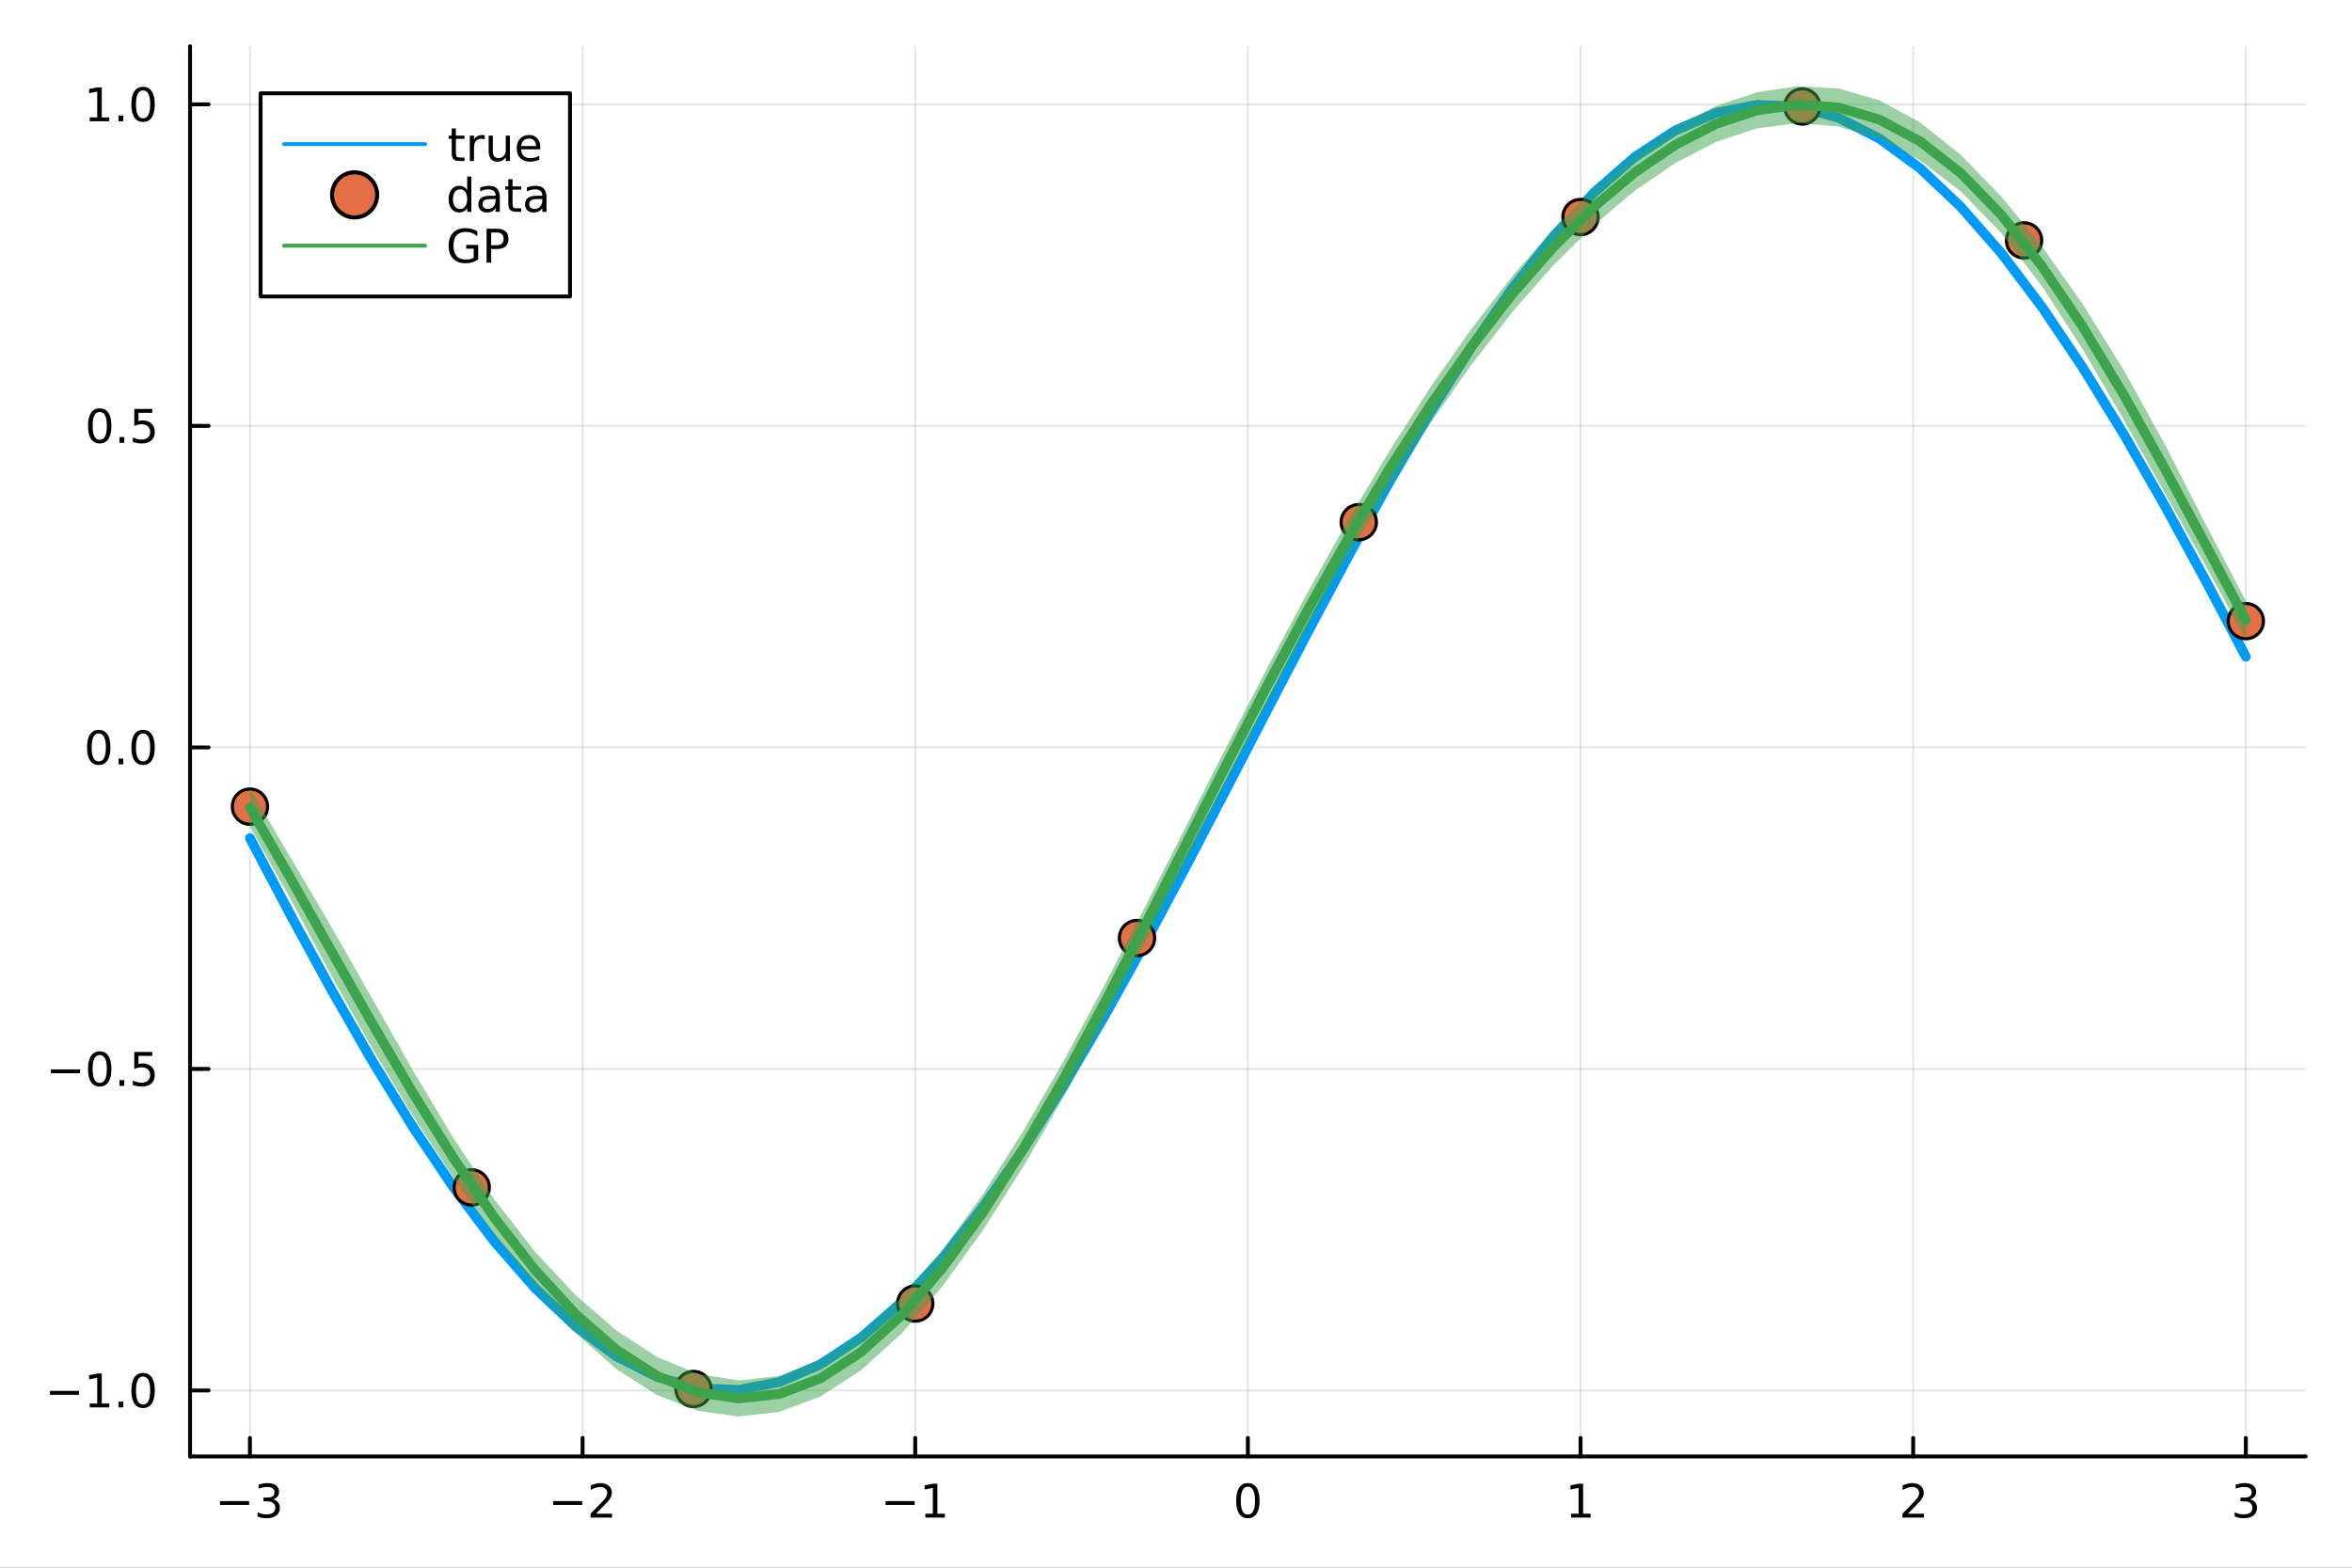 <?xml version="1.0" encoding="utf-8"?>
<svg xmlns="http://www.w3.org/2000/svg" xmlns:xlink="http://www.w3.org/1999/xlink" width="600" height="400" viewBox="0 0 2400 1600">
<rect x="0" y="0" width="2400" height="1600" fill="#333333" stroke="none"/>
<defs>
  <clipPath id="clip080">
    <rect x="0" y="0" width="2400" height="1600"/>
  </clipPath>
</defs>
<path clip-path="url(#clip080)" d="
M0 1600 L2400 1600 L2400 0 L0 0  Z
  " fill="#ffffff" fill-rule="evenodd" fill-opacity="1"/>
<defs>
  <clipPath id="clip081">
    <rect x="480" y="0" width="1681" height="1600"/>
  </clipPath>
</defs>
<path clip-path="url(#clip080)" d="
M193.936 1486.45 L2352.76 1486.45 L2352.76 47.244 L193.936 47.244  Z
  " fill="#ffffff" fill-rule="evenodd" fill-opacity="1"/>
<defs>
  <clipPath id="clip082">
    <rect x="193" y="47" width="2160" height="1440"/>
  </clipPath>
</defs>
<polyline clip-path="url(#clip082)" style="stroke:#000000; stroke-linecap:round; stroke-linejoin:round; stroke-width:2; stroke-opacity:0.1; fill:none" points="
  255.035,1486.45 255.035,47.244 
  "/>
<polyline clip-path="url(#clip082)" style="stroke:#000000; stroke-linecap:round; stroke-linejoin:round; stroke-width:2; stroke-opacity:0.1; fill:none" points="
  594.472,1486.45 594.472,47.244 
  "/>
<polyline clip-path="url(#clip082)" style="stroke:#000000; stroke-linecap:round; stroke-linejoin:round; stroke-width:2; stroke-opacity:0.1; fill:none" points="
  933.909,1486.45 933.909,47.244 
  "/>
<polyline clip-path="url(#clip082)" style="stroke:#000000; stroke-linecap:round; stroke-linejoin:round; stroke-width:2; stroke-opacity:0.1; fill:none" points="
  1273.35,1486.45 1273.35,47.244 
  "/>
<polyline clip-path="url(#clip082)" style="stroke:#000000; stroke-linecap:round; stroke-linejoin:round; stroke-width:2; stroke-opacity:0.1; fill:none" points="
  1612.78,1486.45 1612.78,47.244 
  "/>
<polyline clip-path="url(#clip082)" style="stroke:#000000; stroke-linecap:round; stroke-linejoin:round; stroke-width:2; stroke-opacity:0.1; fill:none" points="
  1952.22,1486.45 1952.22,47.244 
  "/>
<polyline clip-path="url(#clip082)" style="stroke:#000000; stroke-linecap:round; stroke-linejoin:round; stroke-width:2; stroke-opacity:0.1; fill:none" points="
  2291.66,1486.45 2291.66,47.244 
  "/>
<polyline clip-path="url(#clip080)" style="stroke:#000000; stroke-linecap:round; stroke-linejoin:round; stroke-width:4; stroke-opacity:1; fill:none" points="
  193.936,1486.45 2352.76,1486.45 
  "/>
<polyline clip-path="url(#clip080)" style="stroke:#000000; stroke-linecap:round; stroke-linejoin:round; stroke-width:4; stroke-opacity:1; fill:none" points="
  255.035,1486.45 255.035,1467.55 
  "/>
<polyline clip-path="url(#clip080)" style="stroke:#000000; stroke-linecap:round; stroke-linejoin:round; stroke-width:4; stroke-opacity:1; fill:none" points="
  594.472,1486.45 594.472,1467.55 
  "/>
<polyline clip-path="url(#clip080)" style="stroke:#000000; stroke-linecap:round; stroke-linejoin:round; stroke-width:4; stroke-opacity:1; fill:none" points="
  933.909,1486.45 933.909,1467.55 
  "/>
<polyline clip-path="url(#clip080)" style="stroke:#000000; stroke-linecap:round; stroke-linejoin:round; stroke-width:4; stroke-opacity:1; fill:none" points="
  1273.35,1486.45 1273.35,1467.55 
  "/>
<polyline clip-path="url(#clip080)" style="stroke:#000000; stroke-linecap:round; stroke-linejoin:round; stroke-width:4; stroke-opacity:1; fill:none" points="
  1612.78,1486.45 1612.78,1467.55 
  "/>
<polyline clip-path="url(#clip080)" style="stroke:#000000; stroke-linecap:round; stroke-linejoin:round; stroke-width:4; stroke-opacity:1; fill:none" points="
  1952.22,1486.45 1952.22,1467.55 
  "/>
<polyline clip-path="url(#clip080)" style="stroke:#000000; stroke-linecap:round; stroke-linejoin:round; stroke-width:4; stroke-opacity:1; fill:none" points="
  2291.66,1486.45 2291.66,1467.55 
  "/>
<path clip-path="url(#clip080)" d="M224.502 1532.02 L254.178 1532.02 L254.178 1535.95 L224.502 1535.95 L224.502 1532.02 Z" fill="#000000" fill-rule="evenodd" fill-opacity="1" /><path clip-path="url(#clip080)" d="M278.437 1530.21 Q281.794 1530.93 283.669 1533.2 Q285.567 1535.47 285.567 1538.8 Q285.567 1543.92 282.048 1546.72 Q278.53 1549.52 272.048 1549.52 Q269.873 1549.52 267.558 1549.08 Q265.266 1548.66 262.812 1547.81 L262.812 1543.29 Q264.757 1544.43 267.072 1545.01 Q269.386 1545.58 271.91 1545.58 Q276.308 1545.58 278.599 1543.85 Q280.914 1542.11 280.914 1538.8 Q280.914 1535.75 278.761 1534.03 Q276.632 1532.3 272.812 1532.3 L268.785 1532.3 L268.785 1528.45 L272.998 1528.45 Q276.447 1528.45 278.275 1527.09 Q280.104 1525.7 280.104 1523.11 Q280.104 1520.45 278.206 1519.03 Q276.331 1517.6 272.812 1517.6 Q270.891 1517.6 268.692 1518.01 Q266.493 1518.43 263.854 1519.31 L263.854 1515.14 Q266.516 1514.4 268.831 1514.03 Q271.169 1513.66 273.229 1513.66 Q278.553 1513.66 281.655 1516.09 Q284.757 1518.5 284.757 1522.62 Q284.757 1525.49 283.113 1527.48 Q281.47 1529.45 278.437 1530.21 Z" fill="#000000" fill-rule="evenodd" fill-opacity="1" /><path clip-path="url(#clip080)" d="M564.414 1532.02 L594.09 1532.02 L594.09 1535.95 L564.414 1535.95 L564.414 1532.02 Z" fill="#000000" fill-rule="evenodd" fill-opacity="1" /><path clip-path="url(#clip080)" d="M608.21 1544.91 L624.529 1544.91 L624.529 1548.85 L602.585 1548.85 L602.585 1544.91 Q605.247 1542.16 609.83 1537.53 Q614.437 1532.88 615.617 1531.53 Q617.863 1529.01 618.742 1527.27 Q619.645 1525.51 619.645 1523.82 Q619.645 1521.07 617.701 1519.33 Q615.78 1517.6 612.678 1517.6 Q610.479 1517.6 608.025 1518.36 Q605.594 1519.13 602.817 1520.68 L602.817 1515.95 Q605.641 1514.82 608.094 1514.24 Q610.548 1513.66 612.585 1513.66 Q617.955 1513.66 621.15 1516.35 Q624.344 1519.03 624.344 1523.52 Q624.344 1525.65 623.534 1527.57 Q622.747 1529.47 620.641 1532.07 Q620.062 1532.74 616.96 1535.95 Q613.858 1539.15 608.21 1544.91 Z" fill="#000000" fill-rule="evenodd" fill-opacity="1" /><path clip-path="url(#clip080)" d="M903.666 1532.02 L933.342 1532.02 L933.342 1535.95 L903.666 1535.95 L903.666 1532.02 Z" fill="#000000" fill-rule="evenodd" fill-opacity="1" /><path clip-path="url(#clip080)" d="M944.244 1544.91 L951.883 1544.91 L951.883 1518.55 L943.573 1520.21 L943.573 1515.95 L951.837 1514.29 L956.513 1514.29 L956.513 1544.91 L964.152 1544.91 L964.152 1548.85 L944.244 1548.85 L944.244 1544.91 Z" fill="#000000" fill-rule="evenodd" fill-opacity="1" /><path clip-path="url(#clip080)" d="M1273.35 1517.37 Q1269.73 1517.37 1267.91 1520.93 Q1266.1 1524.47 1266.1 1531.6 Q1266.1 1538.71 1267.91 1542.27 Q1269.73 1545.82 1273.35 1545.82 Q1276.98 1545.82 1278.79 1542.27 Q1280.61 1538.71 1280.61 1531.6 Q1280.61 1524.47 1278.79 1520.93 Q1276.98 1517.37 1273.35 1517.37 M1273.35 1513.66 Q1279.16 1513.66 1282.21 1518.27 Q1285.29 1522.85 1285.29 1531.6 Q1285.29 1540.33 1282.21 1544.94 Q1279.16 1549.52 1273.35 1549.52 Q1267.54 1549.52 1264.46 1544.94 Q1261.4 1540.33 1261.4 1531.6 Q1261.4 1522.85 1264.46 1518.27 Q1267.54 1513.66 1273.35 1513.66 Z" fill="#000000" fill-rule="evenodd" fill-opacity="1" /><path clip-path="url(#clip080)" d="M1603.17 1544.91 L1610.8 1544.91 L1610.8 1518.55 L1602.49 1520.21 L1602.49 1515.95 L1610.76 1514.29 L1615.43 1514.29 L1615.43 1544.91 L1623.07 1544.91 L1623.07 1548.85 L1603.17 1548.85 L1603.17 1544.91 Z" fill="#000000" fill-rule="evenodd" fill-opacity="1" /><path clip-path="url(#clip080)" d="M1946.87 1544.91 L1963.19 1544.91 L1963.19 1548.85 L1941.25 1548.85 L1941.25 1544.91 Q1943.91 1542.16 1948.49 1537.53 Q1953.1 1532.88 1954.28 1531.53 Q1956.53 1529.01 1957.41 1527.27 Q1958.31 1525.51 1958.31 1523.82 Q1958.31 1521.07 1956.36 1519.33 Q1954.44 1517.6 1951.34 1517.6 Q1949.14 1517.6 1946.69 1518.36 Q1944.26 1519.13 1941.48 1520.68 L1941.48 1515.95 Q1944.3 1514.82 1946.76 1514.24 Q1949.21 1513.66 1951.25 1513.66 Q1956.62 1513.66 1959.81 1516.35 Q1963.01 1519.03 1963.01 1523.52 Q1963.01 1525.65 1962.2 1527.57 Q1961.41 1529.47 1959.3 1532.07 Q1958.72 1532.74 1955.62 1535.95 Q1952.52 1539.15 1946.87 1544.91 Z" fill="#000000" fill-rule="evenodd" fill-opacity="1" /><path clip-path="url(#clip080)" d="M2295.9 1530.21 Q2299.26 1530.93 2301.14 1533.2 Q2303.03 1535.47 2303.03 1538.8 Q2303.03 1543.92 2299.52 1546.72 Q2296 1549.52 2289.52 1549.52 Q2287.34 1549.52 2285.03 1549.08 Q2282.73 1548.66 2280.28 1547.81 L2280.28 1543.29 Q2282.22 1544.43 2284.54 1545.01 Q2286.85 1545.58 2289.38 1545.58 Q2293.78 1545.58 2296.07 1543.85 Q2298.38 1542.11 2298.38 1538.8 Q2298.38 1535.75 2296.23 1534.03 Q2294.1 1532.3 2290.28 1532.3 L2286.25 1532.3 L2286.25 1528.45 L2290.47 1528.45 Q2293.91 1528.45 2295.74 1527.09 Q2297.57 1525.7 2297.57 1523.11 Q2297.57 1520.45 2295.67 1519.03 Q2293.8 1517.6 2290.28 1517.6 Q2288.36 1517.6 2286.16 1518.01 Q2283.96 1518.43 2281.32 1519.31 L2281.32 1515.14 Q2283.98 1514.4 2286.3 1514.03 Q2288.64 1513.66 2290.7 1513.66 Q2296.02 1513.66 2299.12 1516.09 Q2302.22 1518.5 2302.22 1522.62 Q2302.22 1525.49 2300.58 1527.48 Q2298.94 1529.45 2295.9 1530.21 Z" fill="#000000" fill-rule="evenodd" fill-opacity="1" /><polyline clip-path="url(#clip082)" style="stroke:#000000; stroke-linecap:round; stroke-linejoin:round; stroke-width:2; stroke-opacity:0.1; fill:none" points="
  193.936,1419.12 2352.76,1419.12 
  "/>
<polyline clip-path="url(#clip082)" style="stroke:#000000; stroke-linecap:round; stroke-linejoin:round; stroke-width:2; stroke-opacity:0.1; fill:none" points="
  193.936,1090.97 2352.76,1090.97 
  "/>
<polyline clip-path="url(#clip082)" style="stroke:#000000; stroke-linecap:round; stroke-linejoin:round; stroke-width:2; stroke-opacity:0.1; fill:none" points="
  193.936,762.808 2352.76,762.808 
  "/>
<polyline clip-path="url(#clip082)" style="stroke:#000000; stroke-linecap:round; stroke-linejoin:round; stroke-width:2; stroke-opacity:0.1; fill:none" points="
  193.936,434.651 2352.76,434.651 
  "/>
<polyline clip-path="url(#clip082)" style="stroke:#000000; stroke-linecap:round; stroke-linejoin:round; stroke-width:2; stroke-opacity:0.1; fill:none" points="
  193.936,106.494 2352.76,106.494 
  "/>
<polyline clip-path="url(#clip080)" style="stroke:#000000; stroke-linecap:round; stroke-linejoin:round; stroke-width:4; stroke-opacity:1; fill:none" points="
  193.936,1486.45 193.936,47.244 
  "/>
<polyline clip-path="url(#clip080)" style="stroke:#000000; stroke-linecap:round; stroke-linejoin:round; stroke-width:4; stroke-opacity:1; fill:none" points="
  193.936,1419.12 212.834,1419.12 
  "/>
<polyline clip-path="url(#clip080)" style="stroke:#000000; stroke-linecap:round; stroke-linejoin:round; stroke-width:4; stroke-opacity:1; fill:none" points="
  193.936,1090.97 212.834,1090.97 
  "/>
<polyline clip-path="url(#clip080)" style="stroke:#000000; stroke-linecap:round; stroke-linejoin:round; stroke-width:4; stroke-opacity:1; fill:none" points="
  193.936,762.808 212.834,762.808 
  "/>
<polyline clip-path="url(#clip080)" style="stroke:#000000; stroke-linecap:round; stroke-linejoin:round; stroke-width:4; stroke-opacity:1; fill:none" points="
  193.936,434.651 212.834,434.651 
  "/>
<polyline clip-path="url(#clip080)" style="stroke:#000000; stroke-linecap:round; stroke-linejoin:round; stroke-width:4; stroke-opacity:1; fill:none" points="
  193.936,106.494 212.834,106.494 
  "/>
<path clip-path="url(#clip080)" d="M50.992 1419.57 L80.668 1419.57 L80.668 1423.51 L50.992 1423.51 L50.992 1419.57 Z" fill="#000000" fill-rule="evenodd" fill-opacity="1" /><path clip-path="url(#clip080)" d="M91.571 1432.47 L99.21 1432.47 L99.21 1406.1 L90.899 1407.77 L90.899 1403.51 L99.163 1401.84 L103.839 1401.84 L103.839 1432.47 L111.478 1432.47 L111.478 1436.4 L91.571 1436.4 L91.571 1432.47 Z" fill="#000000" fill-rule="evenodd" fill-opacity="1" /><path clip-path="url(#clip080)" d="M120.922 1430.52 L125.807 1430.52 L125.807 1436.4 L120.922 1436.4 L120.922 1430.52 Z" fill="#000000" fill-rule="evenodd" fill-opacity="1" /><path clip-path="url(#clip080)" d="M145.992 1404.92 Q142.381 1404.92 140.552 1408.49 Q138.746 1412.03 138.746 1419.16 Q138.746 1426.26 140.552 1429.83 Q142.381 1433.37 145.992 1433.37 Q149.626 1433.37 151.431 1429.83 Q153.26 1426.26 153.26 1419.16 Q153.26 1412.03 151.431 1408.49 Q149.626 1404.92 145.992 1404.92 M145.992 1401.22 Q151.802 1401.22 154.857 1405.82 Q157.936 1410.41 157.936 1419.16 Q157.936 1427.88 154.857 1432.49 Q151.802 1437.07 145.992 1437.07 Q140.181 1437.07 137.103 1432.49 Q134.047 1427.88 134.047 1419.16 Q134.047 1410.41 137.103 1405.82 Q140.181 1401.22 145.992 1401.22 Z" fill="#000000" fill-rule="evenodd" fill-opacity="1" /><path clip-path="url(#clip080)" d="M51.987 1091.42 L81.663 1091.42 L81.663 1095.35 L51.987 1095.35 L51.987 1091.42 Z" fill="#000000" fill-rule="evenodd" fill-opacity="1" /><path clip-path="url(#clip080)" d="M101.756 1076.76 Q98.145 1076.76 96.316 1080.33 Q94.51 1083.87 94.51 1091 Q94.51 1098.11 96.316 1101.67 Q98.145 1105.21 101.756 1105.21 Q105.39 1105.21 107.196 1101.67 Q109.024 1098.11 109.024 1091 Q109.024 1083.87 107.196 1080.33 Q105.39 1076.76 101.756 1076.76 M101.756 1073.06 Q107.566 1073.06 110.621 1077.67 Q113.7 1082.25 113.7 1091 Q113.7 1099.73 110.621 1104.33 Q107.566 1108.92 101.756 1108.92 Q95.946 1108.92 92.867 1104.33 Q89.811 1099.73 89.811 1091 Q89.811 1082.25 92.867 1077.67 Q95.946 1073.06 101.756 1073.06 Z" fill="#000000" fill-rule="evenodd" fill-opacity="1" /><path clip-path="url(#clip080)" d="M121.918 1102.37 L126.802 1102.37 L126.802 1108.25 L121.918 1108.25 L121.918 1102.37 Z" fill="#000000" fill-rule="evenodd" fill-opacity="1" /><path clip-path="url(#clip080)" d="M137.033 1073.69 L155.39 1073.69 L155.39 1077.62 L141.316 1077.62 L141.316 1086.09 Q142.334 1085.75 143.353 1085.58 Q144.371 1085.4 145.39 1085.4 Q151.177 1085.4 154.556 1088.57 Q157.936 1091.74 157.936 1097.16 Q157.936 1102.74 154.464 1105.84 Q150.992 1108.92 144.672 1108.92 Q142.496 1108.92 140.228 1108.55 Q137.982 1108.18 135.575 1107.44 L135.575 1102.74 Q137.658 1103.87 139.881 1104.43 Q142.103 1104.98 144.58 1104.98 Q148.584 1104.98 150.922 1102.88 Q153.26 1100.77 153.26 1097.16 Q153.26 1093.55 150.922 1091.44 Q148.584 1089.33 144.58 1089.33 Q142.705 1089.33 140.83 1089.75 Q138.978 1090.17 137.033 1091.05 L137.033 1073.69 Z" fill="#000000" fill-rule="evenodd" fill-opacity="1" /><path clip-path="url(#clip080)" d="M100.76 748.607 Q97.149 748.607 95.321 752.172 Q93.515 755.713 93.515 762.843 Q93.515 769.949 95.321 773.514 Q97.149 777.056 100.76 777.056 Q104.395 777.056 106.2 773.514 Q108.029 769.949 108.029 762.843 Q108.029 755.713 106.2 752.172 Q104.395 748.607 100.76 748.607 M100.76 744.903 Q106.571 744.903 109.626 749.51 Q112.705 754.093 112.705 762.843 Q112.705 771.57 109.626 776.176 Q106.571 780.759 100.76 780.759 Q94.95 780.759 91.871 776.176 Q88.816 771.57 88.816 762.843 Q88.816 754.093 91.871 749.51 Q94.95 744.903 100.76 744.903 Z" fill="#000000" fill-rule="evenodd" fill-opacity="1" /><path clip-path="url(#clip080)" d="M120.922 774.209 L125.807 774.209 L125.807 780.088 L120.922 780.088 L120.922 774.209 Z" fill="#000000" fill-rule="evenodd" fill-opacity="1" /><path clip-path="url(#clip080)" d="M145.992 748.607 Q142.381 748.607 140.552 752.172 Q138.746 755.713 138.746 762.843 Q138.746 769.949 140.552 773.514 Q142.381 777.056 145.992 777.056 Q149.626 777.056 151.431 773.514 Q153.26 769.949 153.26 762.843 Q153.26 755.713 151.431 752.172 Q149.626 748.607 145.992 748.607 M145.992 744.903 Q151.802 744.903 154.857 749.51 Q157.936 754.093 157.936 762.843 Q157.936 771.57 154.857 776.176 Q151.802 780.759 145.992 780.759 Q140.181 780.759 137.103 776.176 Q134.047 771.57 134.047 762.843 Q134.047 754.093 137.103 749.51 Q140.181 744.903 145.992 744.903 Z" fill="#000000" fill-rule="evenodd" fill-opacity="1" /><path clip-path="url(#clip080)" d="M101.756 420.45 Q98.145 420.45 96.316 424.014 Q94.51 427.556 94.51 434.686 Q94.51 441.792 96.316 445.357 Q98.145 448.898 101.756 448.898 Q105.39 448.898 107.196 445.357 Q109.024 441.792 109.024 434.686 Q109.024 427.556 107.196 424.014 Q105.39 420.45 101.756 420.45 M101.756 416.746 Q107.566 416.746 110.621 421.352 Q113.7 425.936 113.7 434.686 Q113.7 443.412 110.621 448.019 Q107.566 452.602 101.756 452.602 Q95.946 452.602 92.867 448.019 Q89.811 443.412 89.811 434.686 Q89.811 425.936 92.867 421.352 Q95.946 416.746 101.756 416.746 Z" fill="#000000" fill-rule="evenodd" fill-opacity="1" /><path clip-path="url(#clip080)" d="M121.918 446.051 L126.802 446.051 L126.802 451.931 L121.918 451.931 L121.918 446.051 Z" fill="#000000" fill-rule="evenodd" fill-opacity="1" /><path clip-path="url(#clip080)" d="M137.033 417.371 L155.39 417.371 L155.39 421.306 L141.316 421.306 L141.316 429.778 Q142.334 429.431 143.353 429.269 Q144.371 429.084 145.39 429.084 Q151.177 429.084 154.556 432.255 Q157.936 435.426 157.936 440.843 Q157.936 446.422 154.464 449.523 Q150.992 452.602 144.672 452.602 Q142.496 452.602 140.228 452.232 Q137.982 451.861 135.575 451.121 L135.575 446.422 Q137.658 447.556 139.881 448.111 Q142.103 448.667 144.58 448.667 Q148.584 448.667 150.922 446.561 Q153.26 444.454 153.26 440.843 Q153.26 437.232 150.922 435.125 Q148.584 433.019 144.58 433.019 Q142.705 433.019 140.83 433.436 Q138.978 433.852 137.033 434.732 L137.033 417.371 Z" fill="#000000" fill-rule="evenodd" fill-opacity="1" /><path clip-path="url(#clip080)" d="M91.571 119.838 L99.21 119.838 L99.21 93.473 L90.899 95.139 L90.899 90.88 L99.163 89.214 L103.839 89.214 L103.839 119.838 L111.478 119.838 L111.478 123.774 L91.571 123.774 L91.571 119.838 Z" fill="#000000" fill-rule="evenodd" fill-opacity="1" /><path clip-path="url(#clip080)" d="M120.922 117.894 L125.807 117.894 L125.807 123.774 L120.922 123.774 L120.922 117.894 Z" fill="#000000" fill-rule="evenodd" fill-opacity="1" /><path clip-path="url(#clip080)" d="M145.992 92.292 Q142.381 92.292 140.552 95.857 Q138.746 99.399 138.746 106.528 Q138.746 113.635 140.552 117.2 Q142.381 120.741 145.992 120.741 Q149.626 120.741 151.431 117.2 Q153.26 113.635 153.26 106.528 Q153.26 99.399 151.431 95.857 Q149.626 92.292 145.992 92.292 M145.992 88.589 Q151.802 88.589 154.857 93.195 Q157.936 97.778 157.936 106.528 Q157.936 115.255 154.857 119.862 Q151.802 124.445 145.992 124.445 Q140.181 124.445 137.103 119.862 Q134.047 115.255 134.047 106.528 Q134.047 97.778 137.103 93.195 Q140.181 88.589 145.992 88.589 Z" fill="#000000" fill-rule="evenodd" fill-opacity="1" /><polyline clip-path="url(#clip082)" style="stroke:#009af9; stroke-linecap:round; stroke-linejoin:round; stroke-width:10; stroke-opacity:1; fill:none" points="
  255.035,855.427 296.598,934.096 338.162,1010.2 379.726,1082.6 421.29,1150.21 462.853,1212.02 504.417,1267.1 545.981,1314.63 587.544,1353.9 629.108,1384.31 
  670.672,1405.42 712.236,1416.9 753.799,1418.59 795.363,1410.46 836.927,1392.63 878.491,1365.37 920.054,1329.09 961.618,1284.32 1003.18,1231.75 1044.75,1172.15 
  1086.31,1106.43 1127.87,1035.55 1169.44,960.597 1211,882.679 1252.56,802.966 1294.13,722.651 1335.69,642.937 1377.26,565.019 1418.82,490.062 1460.38,419.19 
  1501.95,353.464 1543.51,293.867 1585.07,241.293 1626.64,196.529 1668.2,160.244 1709.77,132.983 1751.33,115.154 1792.89,107.023 1834.46,108.713 1876.02,120.198 
  1917.58,141.306 1959.15,171.721 2000.71,210.987 2042.27,258.517 2083.84,313.599 2125.4,375.408 2166.97,443.018 2208.53,515.417 2250.09,591.52 2291.66,670.189 
  
  "/>
<circle clip-path="url(#clip082)" cx="255.035" cy="823.265" r="18" fill="#e26f46" fill-rule="evenodd" fill-opacity="1" stroke="#000000" stroke-opacity="1" stroke-width="3.2"/>
<circle clip-path="url(#clip082)" cx="481.326" cy="1211.92" r="18" fill="#e26f46" fill-rule="evenodd" fill-opacity="1" stroke="#000000" stroke-opacity="1" stroke-width="3.2"/>
<circle clip-path="url(#clip082)" cx="707.617" cy="1417.63" r="18" fill="#e26f46" fill-rule="evenodd" fill-opacity="1" stroke="#000000" stroke-opacity="1" stroke-width="3.2"/>
<circle clip-path="url(#clip082)" cx="933.909" cy="1330.39" r="18" fill="#e26f46" fill-rule="evenodd" fill-opacity="1" stroke="#000000" stroke-opacity="1" stroke-width="3.2"/>
<circle clip-path="url(#clip082)" cx="1160.2" cy="957.375" r="18" fill="#e26f46" fill-rule="evenodd" fill-opacity="1" stroke="#000000" stroke-opacity="1" stroke-width="3.2"/>
<circle clip-path="url(#clip082)" cx="1386.49" cy="532.929" r="18" fill="#e26f46" fill-rule="evenodd" fill-opacity="1" stroke="#000000" stroke-opacity="1" stroke-width="3.2"/>
<circle clip-path="url(#clip082)" cx="1612.78" cy="221.512" r="18" fill="#e26f46" fill-rule="evenodd" fill-opacity="1" stroke="#000000" stroke-opacity="1" stroke-width="3.2"/>
<circle clip-path="url(#clip082)" cx="1839.07" cy="108.686" r="18" fill="#e26f46" fill-rule="evenodd" fill-opacity="1" stroke="#000000" stroke-opacity="1" stroke-width="3.2"/>
<circle clip-path="url(#clip082)" cx="2065.37" cy="245.381" r="18" fill="#e26f46" fill-rule="evenodd" fill-opacity="1" stroke="#000000" stroke-opacity="1" stroke-width="3.2"/>
<circle clip-path="url(#clip082)" cx="2291.66" cy="633.925" r="18" fill="#e26f46" fill-rule="evenodd" fill-opacity="1" stroke="#000000" stroke-opacity="1" stroke-width="3.2"/>
<path clip-path="url(#clip082)" d="
M255.035 843.883 L296.598 917.785 L338.162 995.712 L379.726 1069.82 L421.29 1138.67 L462.853 1202.41 L504.417 1261.41 L545.981 1314.87 L587.544 1360.82 L629.108 1397.46 
  L670.672 1423.9 L712.236 1439.98 L753.799 1445.72 L795.363 1440.97 L836.927 1425.38 L878.491 1398.66 L920.054 1360.92 L961.618 1312.8 L1003.18 1255.34 L1044.75 1189.84 
  L1086.31 1117.77 L1127.87 1040.71 L1169.44 960.361 L1211 878.442 L1252.56 796.605 L1294.13 716.308 L1335.69 638.749 L1377.26 564.853 L1418.82 495.323 L1460.38 430.719 
  L1501.95 371.512 L1543.51 318.092 L1585.07 270.727 L1626.64 229.545 L1668.2 194.632 L1709.77 166.203 L1751.33 144.746 L1792.89 130.994 L1834.46 125.665 L1876.02 129.193 
  L1917.58 141.755 L1959.15 163.588 L2000.71 195.323 L2042.27 238.038 L2083.84 292.354 L2125.4 356.881 L2166.97 428.235 L2208.53 502.374 L2250.09 576.187 L2291.66 652.503 
  L2291.66 613.271 L2250.09 533.906 L2208.53 452.537 L2166.97 377.49 L2125.4 310.576 L2083.84 251.801 L2042.27 200.771 L2000.71 157.959 L1959.15 124.795 L1917.58 102.279 
  L1876.02 90.306 L1834.46 87.976 L1792.89 94.163 L1751.33 108.017 L1709.77 129.125 L1668.2 157.293 L1626.64 192.292 L1585.07 233.788 L1543.51 281.418 L1501.95 334.891 
  L1460.38 393.992 L1418.82 458.495 L1377.26 528.035 L1335.69 602.035 L1294.13 679.689 L1252.56 759.986 L1211 841.728 L1169.44 923.543 L1127.87 1003.88 L1086.31 1081.04 
  L1044.75 1153.22 L1003.18 1218.66 L961.618 1275.86 L920.054 1323.67 L878.491 1361.32 L836.927 1388.3 L795.363 1404.24 L753.799 1408.88 L712.236 1402.29 L670.672 1385.02 
  L629.108 1357.98 L587.544 1322.03 L545.981 1277.51 L504.417 1224.14 L462.853 1161.86 L421.29 1092.36 L379.726 1019.08 L338.162 945.875 L296.598 875.504 L255.035 804.651 
   Z
  " fill="#3da44d" fill-rule="evenodd" fill-opacity="0.5"/>
<polyline clip-path="url(#clip082)" style="stroke:#3da44d; stroke-linecap:round; stroke-linejoin:round; stroke-width:10; stroke-opacity:1; fill:none" points="
  255.035,824.267 296.598,896.645 338.162,970.794 379.726,1044.45 421.29,1115.52 462.853,1182.14 504.417,1242.77 545.981,1296.19 587.544,1341.42 629.108,1377.72 
  670.672,1404.46 712.236,1421.13 753.799,1427.3 795.363,1422.61 836.927,1406.84 878.491,1379.99 920.054,1342.29 961.618,1294.33 1003.18,1237 1044.75,1171.53 
  1086.31,1099.4 1127.87,1022.3 1169.44,941.952 1211,860.085 1252.56,778.295 1294.13,697.999 1335.69,620.392 1377.26,546.444 1418.82,476.909 1460.38,412.355 
  1501.95,353.201 1543.51,299.755 1585.07,252.257 1626.64,210.919 1668.2,175.963 1709.77,147.664 1751.33,126.382 1792.89,112.578 1834.46,106.821 1876.02,109.749 
  1917.58,122.017 1959.15,144.191 2000.71,176.641 2042.27,219.404 2083.84,272.078 2125.4,333.728 2166.97,402.863 2208.53,477.456 2250.09,555.046 2291.66,632.887 
  
  "/>
<path clip-path="url(#clip080)" d="
M265.897 302.578 L581.639 302.578 L581.639 95.218 L265.897 95.218  Z
  " fill="#ffffff" fill-rule="evenodd" fill-opacity="1"/>
<polyline clip-path="url(#clip080)" style="stroke:#000000; stroke-linecap:round; stroke-linejoin:round; stroke-width:4; stroke-opacity:1; fill:none" points="
  265.897,302.578 581.639,302.578 581.639,95.218 265.897,95.218 265.897,302.578 
  "/>
<polyline clip-path="url(#clip080)" style="stroke:#009af9; stroke-linecap:round; stroke-linejoin:round; stroke-width:4; stroke-opacity:1; fill:none" points="
  289.884,147.058 433.805,147.058 
  "/>
<path clip-path="url(#clip080)" d="M465.199 131.051 L465.199 138.412 L473.972 138.412 L473.972 141.722 L465.199 141.722 L465.199 155.796 Q465.199 158.967 466.056 159.87 Q466.935 160.773 469.597 160.773 L473.972 160.773 L473.972 164.338 L469.597 164.338 Q464.667 164.338 462.792 162.509 Q460.917 160.657 460.917 155.796 L460.917 141.722 L457.792 141.722 L457.792 138.412 L460.917 138.412 L460.917 131.051 L465.199 131.051 Z" fill="#000000" fill-rule="evenodd" fill-opacity="1" /><path clip-path="url(#clip080)" d="M494.597 142.393 Q493.88 141.977 493.023 141.791 Q492.19 141.583 491.171 141.583 Q487.56 141.583 485.616 143.944 Q483.694 146.282 483.694 150.68 L483.694 164.338 L479.412 164.338 L479.412 138.412 L483.694 138.412 L483.694 142.44 Q485.037 140.078 487.19 138.944 Q489.343 137.787 492.421 137.787 Q492.861 137.787 493.393 137.856 Q493.926 137.903 494.574 138.018 L494.597 142.393 Z" fill="#000000" fill-rule="evenodd" fill-opacity="1" /><path clip-path="url(#clip080)" d="M498.625 154.106 L498.625 138.412 L502.884 138.412 L502.884 153.944 Q502.884 157.625 504.319 159.476 Q505.754 161.305 508.625 161.305 Q512.074 161.305 514.065 159.106 Q516.078 156.907 516.078 153.111 L516.078 138.412 L520.338 138.412 L520.338 164.338 L516.078 164.338 L516.078 160.356 Q514.528 162.717 512.467 163.875 Q510.43 165.009 507.722 165.009 Q503.254 165.009 500.94 162.231 Q498.625 159.453 498.625 154.106 M509.342 137.787 L509.342 137.787 Z" fill="#000000" fill-rule="evenodd" fill-opacity="1" /><path clip-path="url(#clip080)" d="M551.287 150.31 L551.287 152.393 L531.703 152.393 Q531.981 156.791 534.342 159.106 Q536.727 161.398 540.963 161.398 Q543.416 161.398 545.708 160.796 Q548.023 160.194 550.291 158.99 L550.291 163.018 Q548 163.99 545.592 164.5 Q543.185 165.009 540.708 165.009 Q534.504 165.009 530.87 161.398 Q527.259 157.787 527.259 151.629 Q527.259 145.264 530.685 141.537 Q534.134 137.787 539.967 137.787 Q545.199 137.787 548.231 141.166 Q551.287 144.523 551.287 150.31 M547.027 149.06 Q546.981 145.565 545.06 143.481 Q543.162 141.398 540.014 141.398 Q536.449 141.398 534.296 143.412 Q532.166 145.426 531.842 149.083 L547.027 149.06 Z" fill="#000000" fill-rule="evenodd" fill-opacity="1" /><circle clip-path="url(#clip080)" cx="361.844" cy="198.898" r="23.04" fill="#e26f46" fill-rule="evenodd" fill-opacity="1" stroke="#000000" stroke-opacity="1" stroke-width="4.096"/>
<path clip-path="url(#clip080)" d="M476.704 194.187 L476.704 180.159 L480.963 180.159 L480.963 216.178 L476.704 216.178 L476.704 212.289 Q475.361 214.603 473.301 215.738 Q471.264 216.849 468.394 216.849 Q463.695 216.849 460.732 213.099 Q457.792 209.349 457.792 203.238 Q457.792 197.127 460.732 193.377 Q463.695 189.627 468.394 189.627 Q471.264 189.627 473.301 190.761 Q475.361 191.872 476.704 194.187 M462.19 203.238 Q462.19 207.937 464.111 210.622 Q466.056 213.284 469.435 213.284 Q472.815 213.284 474.759 210.622 Q476.704 207.937 476.704 203.238 Q476.704 198.539 474.759 195.877 Q472.815 193.192 469.435 193.192 Q466.056 193.192 464.111 195.877 Q462.19 198.539 462.19 203.238 Z" fill="#000000" fill-rule="evenodd" fill-opacity="1" /><path clip-path="url(#clip080)" d="M501.518 203.145 Q496.356 203.145 494.366 204.326 Q492.375 205.506 492.375 208.354 Q492.375 210.622 493.856 211.965 Q495.361 213.284 497.93 213.284 Q501.472 213.284 503.602 210.784 Q505.754 208.261 505.754 204.094 L505.754 203.145 L501.518 203.145 M510.014 201.386 L510.014 216.178 L505.754 216.178 L505.754 212.242 Q504.296 214.603 502.12 215.738 Q499.944 216.849 496.796 216.849 Q492.815 216.849 490.454 214.627 Q488.116 212.381 488.116 208.631 Q488.116 204.256 491.032 202.034 Q493.972 199.812 499.782 199.812 L505.754 199.812 L505.754 199.395 Q505.754 196.455 503.81 194.858 Q501.889 193.238 498.393 193.238 Q496.171 193.238 494.065 193.77 Q491.958 194.303 490.014 195.367 L490.014 191.432 Q492.352 190.53 494.551 190.09 Q496.75 189.627 498.833 189.627 Q504.458 189.627 507.236 192.543 Q510.014 195.46 510.014 201.386 Z" fill="#000000" fill-rule="evenodd" fill-opacity="1" /><path clip-path="url(#clip080)" d="M523 182.891 L523 190.252 L531.773 190.252 L531.773 193.562 L523 193.562 L523 207.636 Q523 210.807 523.856 211.71 Q524.736 212.613 527.398 212.613 L531.773 212.613 L531.773 216.178 L527.398 216.178 Q522.467 216.178 520.592 214.349 Q518.717 212.497 518.717 207.636 L518.717 193.562 L515.592 193.562 L515.592 190.252 L518.717 190.252 L518.717 182.891 L523 182.891 Z" fill="#000000" fill-rule="evenodd" fill-opacity="1" /><path clip-path="url(#clip080)" d="M549.157 203.145 Q543.995 203.145 542.004 204.326 Q540.014 205.506 540.014 208.354 Q540.014 210.622 541.495 211.965 Q543 213.284 545.569 213.284 Q549.111 213.284 551.24 210.784 Q553.393 208.261 553.393 204.094 L553.393 203.145 L549.157 203.145 M557.652 201.386 L557.652 216.178 L553.393 216.178 L553.393 212.242 Q551.935 214.603 549.759 215.738 Q547.583 216.849 544.435 216.849 Q540.453 216.849 538.092 214.627 Q535.754 212.381 535.754 208.631 Q535.754 204.256 538.671 202.034 Q541.611 199.812 547.421 199.812 L553.393 199.812 L553.393 199.395 Q553.393 196.455 551.449 194.858 Q549.527 193.238 546.032 193.238 Q543.81 193.238 541.703 193.77 Q539.597 194.303 537.652 195.367 L537.652 191.432 Q539.99 190.53 542.189 190.09 Q544.389 189.627 546.472 189.627 Q552.097 189.627 554.875 192.543 Q557.652 195.46 557.652 201.386 Z" fill="#000000" fill-rule="evenodd" fill-opacity="1" /><polyline clip-path="url(#clip080)" style="stroke:#3da44d; stroke-linecap:round; stroke-linejoin:round; stroke-width:4; stroke-opacity:1; fill:none" points="
  289.884,250.738 433.805,250.738 
  "/>
<path clip-path="url(#clip080)" d="M483.347 263.087 L483.347 253.805 L475.708 253.805 L475.708 249.962 L487.977 249.962 L487.977 264.8 Q485.268 266.721 482.005 267.717 Q478.741 268.689 475.037 268.689 Q466.935 268.689 462.352 263.967 Q457.792 259.221 457.792 250.772 Q457.792 242.3 462.352 237.578 Q466.935 232.833 475.037 232.833 Q478.417 232.833 481.449 233.666 Q484.505 234.499 487.074 236.12 L487.074 241.096 Q484.481 238.897 481.565 237.786 Q478.648 236.675 475.431 236.675 Q469.088 236.675 465.894 240.217 Q462.722 243.758 462.722 250.772 Q462.722 257.763 465.894 261.305 Q469.088 264.846 475.431 264.846 Q477.907 264.846 479.852 264.43 Q481.796 263.99 483.347 263.087 Z" fill="#000000" fill-rule="evenodd" fill-opacity="1" /><path clip-path="url(#clip080)" d="M501.194 237.3 L501.194 250.286 L507.074 250.286 Q510.338 250.286 512.12 248.596 Q513.903 246.907 513.903 243.782 Q513.903 240.68 512.12 238.99 Q510.338 237.3 507.074 237.3 L501.194 237.3 M496.518 233.458 L507.074 233.458 Q512.884 233.458 515.847 236.096 Q518.833 238.712 518.833 243.782 Q518.833 248.897 515.847 251.513 Q512.884 254.129 507.074 254.129 L501.194 254.129 L501.194 268.018 L496.518 268.018 L496.518 233.458 Z" fill="#000000" fill-rule="evenodd" fill-opacity="1" /></svg>
